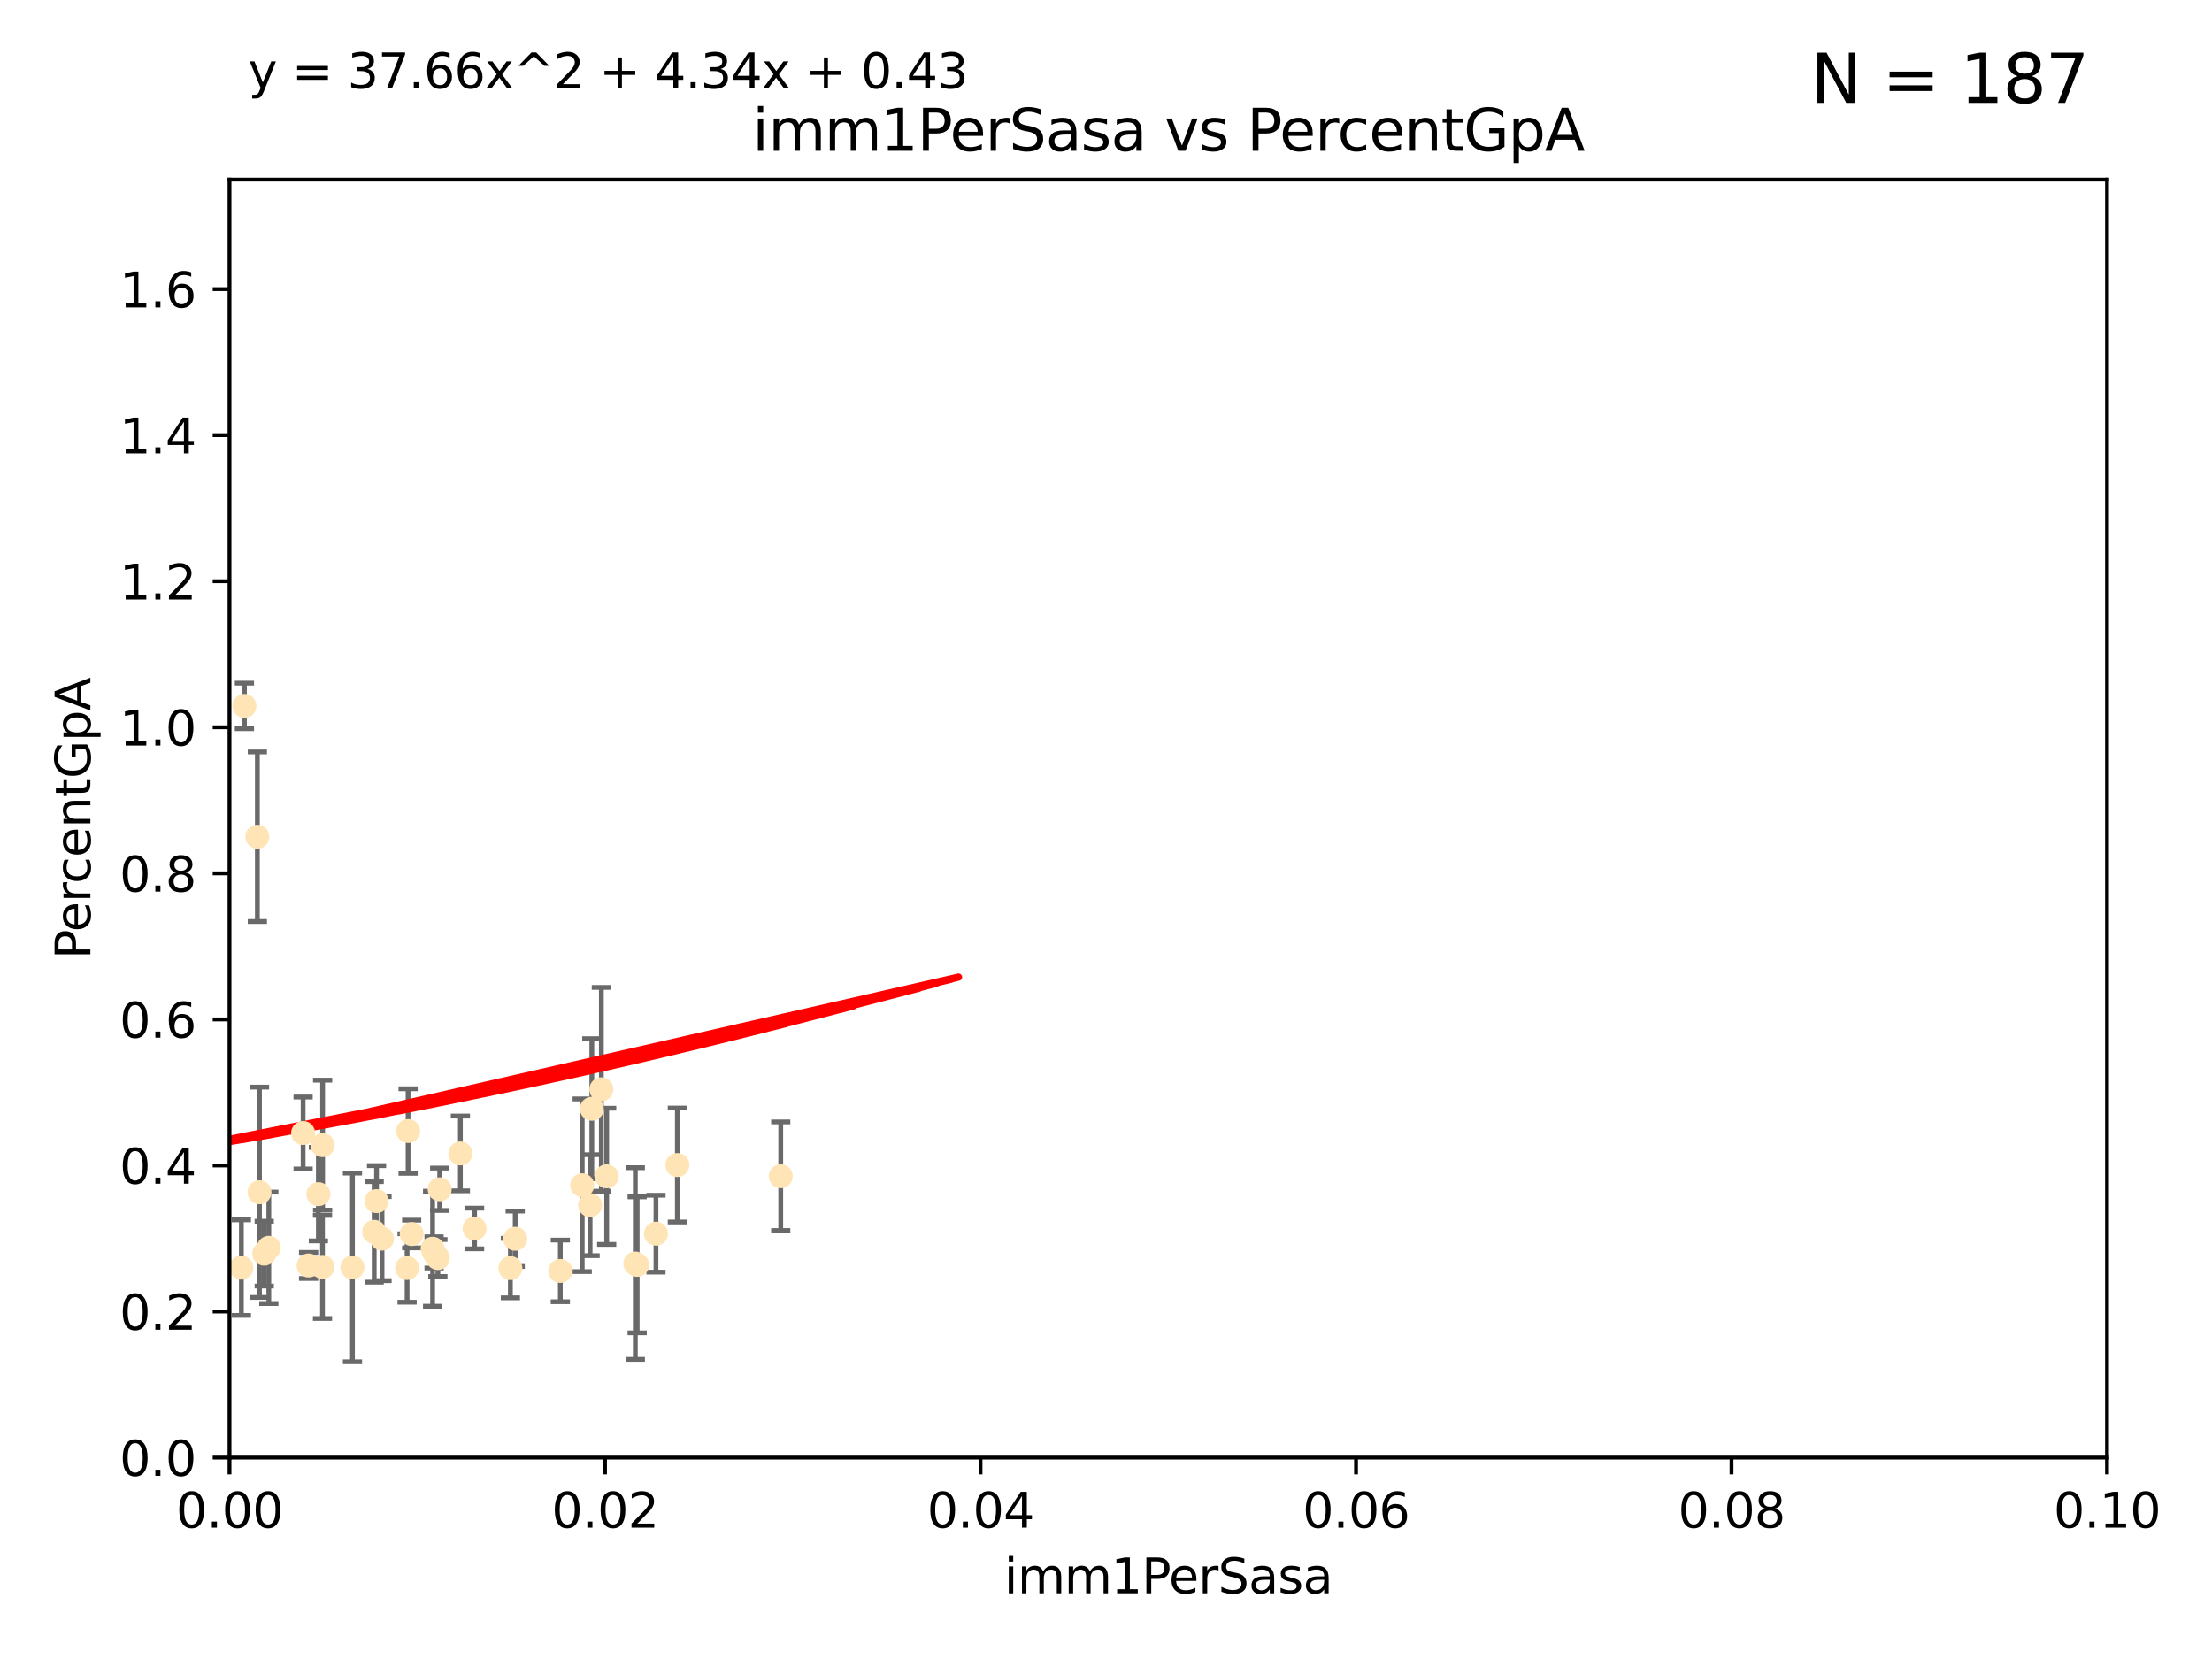 <?xml version="1.0" encoding="utf-8" standalone="no"?>
<!DOCTYPE svg PUBLIC "-//W3C//DTD SVG 1.1//EN"
  "http://www.w3.org/Graphics/SVG/1.1/DTD/svg11.dtd">
<svg xmlns:xlink="http://www.w3.org/1999/xlink" width="460.8pt" height="345.6pt" viewBox="0 0 460.8 345.6" xmlns="http://www.w3.org/2000/svg" version="1.1">
 <defs>
  <style type="text/css">*{stroke-linejoin: round; stroke-linecap: butt}</style>
 </defs>
 <g id="figure_1">
  <g id="patch_1">
   <path d="M 0 345.6 
L 460.8 345.6 
L 460.8 0 
L 0 0 
z
" style="fill: #ffffff"/>
  </g>
  <g id="axes_1">
   <g id="patch_2">
    <path d="M 47.81 303.64 
L 438.93 303.64 
L 438.93 37.411 
L 47.81 37.411 
z
" style="fill: #ffffff"/>
   </g>
   <g id="PathCollection_1">
    <defs>
     <path id="m125967a22b" d="M 0 1.118 
C 0.297 1.118 0.581 1 0.791 0.791 
C 1 0.581 1.118 0.297 1.118 0 
C 1.118 -0.297 1 -0.581 0.791 -0.791 
C 0.581 -1 0.297 -1.118 0 -1.118 
C -0.297 -1.118 -0.581 -1 -0.791 -0.791 
C -1 -0.581 -1.118 -0.297 -1.118 0 
C -1.118 0.297 -1 0.581 -0.791 0.791 
C -0.581 1 -0.297 1.118 0 1.118 
z
" style="stroke: #ffe4b5"/>
    </defs>
    <g clip-path="url(#p002c4286a6)">
     <use xlink:href="#m125967a22b" x="63.143" y="236.024" style="fill: #ffe4b5; stroke: #ffe4b5"/>
     <use xlink:href="#m125967a22b" x="50.92" y="147.056" style="fill: #ffe4b5; stroke: #ffe4b5"/>
     <use xlink:href="#m125967a22b" x="67.208" y="238.556" style="fill: #ffe4b5; stroke: #ffe4b5"/>
     <use xlink:href="#m125967a22b" x="56" y="259.945" style="fill: #ffe4b5; stroke: #ffe4b5"/>
     <use xlink:href="#m125967a22b" x="35.977" y="256.883" style="fill: #ffe4b5; stroke: #ffe4b5"/>
     <use xlink:href="#m125967a22b" x="77.949" y="256.619" style="fill: #ffe4b5; stroke: #ffe4b5"/>
     <use xlink:href="#m125967a22b" x="54.055" y="248.374" style="fill: #ffe4b5; stroke: #ffe4b5"/>
     <use xlink:href="#m125967a22b" x="32.256" y="254.217" style="fill: #ffe4b5; stroke: #ffe4b5"/>
     <use xlink:href="#m125967a22b" x="90.116" y="260.133" style="fill: #ffe4b5; stroke: #ffe4b5"/>
     <use xlink:href="#m125967a22b" x="66.322" y="248.766" style="fill: #ffe4b5; stroke: #ffe4b5"/>
     <use xlink:href="#m125967a22b" x="44.284" y="245.794" style="fill: #ffe4b5; stroke: #ffe4b5"/>
     <use xlink:href="#m125967a22b" x="55.045" y="261.159" style="fill: #ffe4b5; stroke: #ffe4b5"/>
     <use xlink:href="#m125967a22b" x="78.438" y="250.219" style="fill: #ffe4b5; stroke: #ffe4b5"/>
     <use xlink:href="#m125967a22b" x="116.728" y="264.76" style="fill: #ffe4b5; stroke: #ffe4b5"/>
     <use xlink:href="#m125967a22b" x="85.759" y="257.072" style="fill: #ffe4b5; stroke: #ffe4b5"/>
     <use xlink:href="#m125967a22b" x="126.382" y="245.048" style="fill: #ffe4b5; stroke: #ffe4b5"/>
     <use xlink:href="#m125967a22b" x="85.012" y="235.615" style="fill: #ffe4b5; stroke: #ffe4b5"/>
     <use xlink:href="#m125967a22b" x="50.283" y="264.074" style="fill: #ffe4b5; stroke: #ffe4b5"/>
     <use xlink:href="#m125967a22b" x="123.288" y="230.974" style="fill: #ffe4b5; stroke: #ffe4b5"/>
     <use xlink:href="#m125967a22b" x="64.286" y="263.623" style="fill: #ffe4b5; stroke: #ffe4b5"/>
     <use xlink:href="#m125967a22b" x="125.273" y="226.92" style="fill: #ffe4b5; stroke: #ffe4b5"/>
     <use xlink:href="#m125967a22b" x="84.804" y="264.148" style="fill: #ffe4b5; stroke: #ffe4b5"/>
     <use xlink:href="#m125967a22b" x="73.424" y="264.031" style="fill: #ffe4b5; stroke: #ffe4b5"/>
     <use xlink:href="#m125967a22b" x="67.182" y="263.927" style="fill: #ffe4b5; stroke: #ffe4b5"/>
     <use xlink:href="#m125967a22b" x="53.612" y="174.301" style="fill: #ffe4b5; stroke: #ffe4b5"/>
     <use xlink:href="#m125967a22b" x="91.218" y="262.072" style="fill: #ffe4b5; stroke: #ffe4b5"/>
     <use xlink:href="#m125967a22b" x="79.581" y="258.03" style="fill: #ffe4b5; stroke: #ffe4b5"/>
     <use xlink:href="#m125967a22b" x="106.321" y="264.173" style="fill: #ffe4b5; stroke: #ffe4b5"/>
     <use xlink:href="#m125967a22b" x="90.421" y="260.898" style="fill: #ffe4b5; stroke: #ffe4b5"/>
     <use xlink:href="#m125967a22b" x="136.647" y="257.002" style="fill: #ffe4b5; stroke: #ffe4b5"/>
     <use xlink:href="#m125967a22b" x="107.324" y="258.061" style="fill: #ffe4b5; stroke: #ffe4b5"/>
     <use xlink:href="#m125967a22b" x="91.593" y="247.753" style="fill: #ffe4b5; stroke: #ffe4b5"/>
     <use xlink:href="#m125967a22b" x="98.867" y="255.921" style="fill: #ffe4b5; stroke: #ffe4b5"/>
     <use xlink:href="#m125967a22b" x="132.735" y="263.501" style="fill: #ffe4b5; stroke: #ffe4b5"/>
     <use xlink:href="#m125967a22b" x="132.347" y="263.219" style="fill: #ffe4b5; stroke: #ffe4b5"/>
     <use xlink:href="#m125967a22b" x="121.286" y="246.911" style="fill: #ffe4b5; stroke: #ffe4b5"/>
     <use xlink:href="#m125967a22b" x="95.907" y="240.283" style="fill: #ffe4b5; stroke: #ffe4b5"/>
     <use xlink:href="#m125967a22b" x="122.927" y="251.06" style="fill: #ffe4b5; stroke: #ffe4b5"/>
     <use xlink:href="#m125967a22b" x="141.105" y="242.696" style="fill: #ffe4b5; stroke: #ffe4b5"/>
     <use xlink:href="#m125967a22b" x="162.642" y="245.033" style="fill: #ffe4b5; stroke: #ffe4b5"/>
    </g>
   </g>
   <g id="matplotlib.axis_1">
    <g id="xtick_1">
     <g id="line2d_1">
      <defs>
       <path id="mae71fe13f7" d="M 0 0 
L 0 3.5 
" style="stroke: #000000; stroke-width: 0.8"/>
      </defs>
      <g>
       <use xlink:href="#mae71fe13f7" x="47.81" y="303.64" style="stroke: #000000; stroke-width: 0.8"/>
      </g>
     </g>
     <g id="text_1">
      <!-- 0.00 -->
      <g transform="translate(36.677 318.238)scale(0.1 -0.1)">
       <defs>
        <path id="DejaVuSans-30" d="M 2034 4250 
Q 1547 4250 1301 3770 
Q 1056 3291 1056 2328 
Q 1056 1369 1301 889 
Q 1547 409 2034 409 
Q 2525 409 2770 889 
Q 3016 1369 3016 2328 
Q 3016 3291 2770 3770 
Q 2525 4250 2034 4250 
z
M 2034 4750 
Q 2819 4750 3233 4129 
Q 3647 3509 3647 2328 
Q 3647 1150 3233 529 
Q 2819 -91 2034 -91 
Q 1250 -91 836 529 
Q 422 1150 422 2328 
Q 422 3509 836 4129 
Q 1250 4750 2034 4750 
z
" transform="scale(0.016)"/>
        <path id="DejaVuSans-2e" d="M 684 794 
L 1344 794 
L 1344 0 
L 684 0 
L 684 794 
z
" transform="scale(0.016)"/>
       </defs>
       <use xlink:href="#DejaVuSans-30"/>
       <use xlink:href="#DejaVuSans-2e" x="63.623"/>
       <use xlink:href="#DejaVuSans-30" x="95.41"/>
       <use xlink:href="#DejaVuSans-30" x="159.033"/>
      </g>
     </g>
    </g>
    <g id="xtick_2">
     <g id="line2d_2">
      <g>
       <use xlink:href="#mae71fe13f7" x="126.034" y="303.64" style="stroke: #000000; stroke-width: 0.8"/>
      </g>
     </g>
     <g id="text_2">
      <!-- 0.02 -->
      <g transform="translate(114.901 318.238)scale(0.1 -0.1)">
       <defs>
        <path id="DejaVuSans-32" d="M 1228 531 
L 3431 531 
L 3431 0 
L 469 0 
L 469 531 
Q 828 903 1448 1529 
Q 2069 2156 2228 2338 
Q 2531 2678 2651 2914 
Q 2772 3150 2772 3378 
Q 2772 3750 2511 3984 
Q 2250 4219 1831 4219 
Q 1534 4219 1204 4116 
Q 875 4013 500 3803 
L 500 4441 
Q 881 4594 1212 4672 
Q 1544 4750 1819 4750 
Q 2544 4750 2975 4387 
Q 3406 4025 3406 3419 
Q 3406 3131 3298 2873 
Q 3191 2616 2906 2266 
Q 2828 2175 2409 1742 
Q 1991 1309 1228 531 
z
" transform="scale(0.016)"/>
       </defs>
       <use xlink:href="#DejaVuSans-30"/>
       <use xlink:href="#DejaVuSans-2e" x="63.623"/>
       <use xlink:href="#DejaVuSans-30" x="95.41"/>
       <use xlink:href="#DejaVuSans-32" x="159.033"/>
      </g>
     </g>
    </g>
    <g id="xtick_3">
     <g id="line2d_3">
      <g>
       <use xlink:href="#mae71fe13f7" x="204.258" y="303.64" style="stroke: #000000; stroke-width: 0.8"/>
      </g>
     </g>
     <g id="text_3">
      <!-- 0.04 -->
      <g transform="translate(193.125 318.238)scale(0.1 -0.1)">
       <defs>
        <path id="DejaVuSans-34" d="M 2419 4116 
L 825 1625 
L 2419 1625 
L 2419 4116 
z
M 2253 4666 
L 3047 4666 
L 3047 1625 
L 3713 1625 
L 3713 1100 
L 3047 1100 
L 3047 0 
L 2419 0 
L 2419 1100 
L 313 1100 
L 313 1709 
L 2253 4666 
z
" transform="scale(0.016)"/>
       </defs>
       <use xlink:href="#DejaVuSans-30"/>
       <use xlink:href="#DejaVuSans-2e" x="63.623"/>
       <use xlink:href="#DejaVuSans-30" x="95.41"/>
       <use xlink:href="#DejaVuSans-34" x="159.033"/>
      </g>
     </g>
    </g>
    <g id="xtick_4">
     <g id="line2d_4">
      <g>
       <use xlink:href="#mae71fe13f7" x="282.482" y="303.64" style="stroke: #000000; stroke-width: 0.8"/>
      </g>
     </g>
     <g id="text_4">
      <!-- 0.06 -->
      <g transform="translate(271.349 318.238)scale(0.1 -0.1)">
       <defs>
        <path id="DejaVuSans-36" d="M 2113 2584 
Q 1688 2584 1439 2293 
Q 1191 2003 1191 1497 
Q 1191 994 1439 701 
Q 1688 409 2113 409 
Q 2538 409 2786 701 
Q 3034 994 3034 1497 
Q 3034 2003 2786 2293 
Q 2538 2584 2113 2584 
z
M 3366 4563 
L 3366 3988 
Q 3128 4100 2886 4159 
Q 2644 4219 2406 4219 
Q 1781 4219 1451 3797 
Q 1122 3375 1075 2522 
Q 1259 2794 1537 2939 
Q 1816 3084 2150 3084 
Q 2853 3084 3261 2657 
Q 3669 2231 3669 1497 
Q 3669 778 3244 343 
Q 2819 -91 2113 -91 
Q 1303 -91 875 529 
Q 447 1150 447 2328 
Q 447 3434 972 4092 
Q 1497 4750 2381 4750 
Q 2619 4750 2861 4703 
Q 3103 4656 3366 4563 
z
" transform="scale(0.016)"/>
       </defs>
       <use xlink:href="#DejaVuSans-30"/>
       <use xlink:href="#DejaVuSans-2e" x="63.623"/>
       <use xlink:href="#DejaVuSans-30" x="95.41"/>
       <use xlink:href="#DejaVuSans-36" x="159.033"/>
      </g>
     </g>
    </g>
    <g id="xtick_5">
     <g id="line2d_5">
      <g>
       <use xlink:href="#mae71fe13f7" x="360.706" y="303.64" style="stroke: #000000; stroke-width: 0.8"/>
      </g>
     </g>
     <g id="text_5">
      <!-- 0.08 -->
      <g transform="translate(349.573 318.238)scale(0.1 -0.1)">
       <defs>
        <path id="DejaVuSans-38" d="M 2034 2216 
Q 1584 2216 1326 1975 
Q 1069 1734 1069 1313 
Q 1069 891 1326 650 
Q 1584 409 2034 409 
Q 2484 409 2743 651 
Q 3003 894 3003 1313 
Q 3003 1734 2745 1975 
Q 2488 2216 2034 2216 
z
M 1403 2484 
Q 997 2584 770 2862 
Q 544 3141 544 3541 
Q 544 4100 942 4425 
Q 1341 4750 2034 4750 
Q 2731 4750 3128 4425 
Q 3525 4100 3525 3541 
Q 3525 3141 3298 2862 
Q 3072 2584 2669 2484 
Q 3125 2378 3379 2068 
Q 3634 1759 3634 1313 
Q 3634 634 3220 271 
Q 2806 -91 2034 -91 
Q 1263 -91 848 271 
Q 434 634 434 1313 
Q 434 1759 690 2068 
Q 947 2378 1403 2484 
z
M 1172 3481 
Q 1172 3119 1398 2916 
Q 1625 2713 2034 2713 
Q 2441 2713 2670 2916 
Q 2900 3119 2900 3481 
Q 2900 3844 2670 4047 
Q 2441 4250 2034 4250 
Q 1625 4250 1398 4047 
Q 1172 3844 1172 3481 
z
" transform="scale(0.016)"/>
       </defs>
       <use xlink:href="#DejaVuSans-30"/>
       <use xlink:href="#DejaVuSans-2e" x="63.623"/>
       <use xlink:href="#DejaVuSans-30" x="95.41"/>
       <use xlink:href="#DejaVuSans-38" x="159.033"/>
      </g>
     </g>
    </g>
    <g id="xtick_6">
     <g id="line2d_6">
      <g>
       <use xlink:href="#mae71fe13f7" x="438.93" y="303.64" style="stroke: #000000; stroke-width: 0.8"/>
      </g>
     </g>
     <g id="text_6">
      <!-- 0.10 -->
      <g transform="translate(427.797 318.238)scale(0.1 -0.1)">
       <defs>
        <path id="DejaVuSans-31" d="M 794 531 
L 1825 531 
L 1825 4091 
L 703 3866 
L 703 4441 
L 1819 4666 
L 2450 4666 
L 2450 531 
L 3481 531 
L 3481 0 
L 794 0 
L 794 531 
z
" transform="scale(0.016)"/>
       </defs>
       <use xlink:href="#DejaVuSans-30"/>
       <use xlink:href="#DejaVuSans-2e" x="63.623"/>
       <use xlink:href="#DejaVuSans-31" x="95.41"/>
       <use xlink:href="#DejaVuSans-30" x="159.033"/>
      </g>
     </g>
    </g>
    <g id="text_7">
     <!-- imm1PerSasa -->
     <g transform="translate(209.186 331.917)scale(0.1 -0.1)">
      <defs>
       <path id="DejaVuSans-69" d="M 603 3500 
L 1178 3500 
L 1178 0 
L 603 0 
L 603 3500 
z
M 603 4863 
L 1178 4863 
L 1178 4134 
L 603 4134 
L 603 4863 
z
" transform="scale(0.016)"/>
       <path id="DejaVuSans-6d" d="M 3328 2828 
Q 3544 3216 3844 3400 
Q 4144 3584 4550 3584 
Q 5097 3584 5394 3201 
Q 5691 2819 5691 2113 
L 5691 0 
L 5113 0 
L 5113 2094 
Q 5113 2597 4934 2840 
Q 4756 3084 4391 3084 
Q 3944 3084 3684 2787 
Q 3425 2491 3425 1978 
L 3425 0 
L 2847 0 
L 2847 2094 
Q 2847 2600 2669 2842 
Q 2491 3084 2119 3084 
Q 1678 3084 1418 2786 
Q 1159 2488 1159 1978 
L 1159 0 
L 581 0 
L 581 3500 
L 1159 3500 
L 1159 2956 
Q 1356 3278 1631 3431 
Q 1906 3584 2284 3584 
Q 2666 3584 2933 3390 
Q 3200 3197 3328 2828 
z
" transform="scale(0.016)"/>
       <path id="DejaVuSans-50" d="M 1259 4147 
L 1259 2394 
L 2053 2394 
Q 2494 2394 2734 2622 
Q 2975 2850 2975 3272 
Q 2975 3691 2734 3919 
Q 2494 4147 2053 4147 
L 1259 4147 
z
M 628 4666 
L 2053 4666 
Q 2838 4666 3239 4311 
Q 3641 3956 3641 3272 
Q 3641 2581 3239 2228 
Q 2838 1875 2053 1875 
L 1259 1875 
L 1259 0 
L 628 0 
L 628 4666 
z
" transform="scale(0.016)"/>
       <path id="DejaVuSans-65" d="M 3597 1894 
L 3597 1613 
L 953 1613 
Q 991 1019 1311 708 
Q 1631 397 2203 397 
Q 2534 397 2845 478 
Q 3156 559 3463 722 
L 3463 178 
Q 3153 47 2828 -22 
Q 2503 -91 2169 -91 
Q 1331 -91 842 396 
Q 353 884 353 1716 
Q 353 2575 817 3079 
Q 1281 3584 2069 3584 
Q 2775 3584 3186 3129 
Q 3597 2675 3597 1894 
z
M 3022 2063 
Q 3016 2534 2758 2815 
Q 2500 3097 2075 3097 
Q 1594 3097 1305 2825 
Q 1016 2553 972 2059 
L 3022 2063 
z
" transform="scale(0.016)"/>
       <path id="DejaVuSans-72" d="M 2631 2963 
Q 2534 3019 2420 3045 
Q 2306 3072 2169 3072 
Q 1681 3072 1420 2755 
Q 1159 2438 1159 1844 
L 1159 0 
L 581 0 
L 581 3500 
L 1159 3500 
L 1159 2956 
Q 1341 3275 1631 3429 
Q 1922 3584 2338 3584 
Q 2397 3584 2469 3576 
Q 2541 3569 2628 3553 
L 2631 2963 
z
" transform="scale(0.016)"/>
       <path id="DejaVuSans-53" d="M 3425 4513 
L 3425 3897 
Q 3066 4069 2747 4153 
Q 2428 4238 2131 4238 
Q 1616 4238 1336 4038 
Q 1056 3838 1056 3469 
Q 1056 3159 1242 3001 
Q 1428 2844 1947 2747 
L 2328 2669 
Q 3034 2534 3370 2195 
Q 3706 1856 3706 1288 
Q 3706 609 3251 259 
Q 2797 -91 1919 -91 
Q 1588 -91 1214 -16 
Q 841 59 441 206 
L 441 856 
Q 825 641 1194 531 
Q 1563 422 1919 422 
Q 2459 422 2753 634 
Q 3047 847 3047 1241 
Q 3047 1584 2836 1778 
Q 2625 1972 2144 2069 
L 1759 2144 
Q 1053 2284 737 2584 
Q 422 2884 422 3419 
Q 422 4038 858 4394 
Q 1294 4750 2059 4750 
Q 2388 4750 2728 4690 
Q 3069 4631 3425 4513 
z
" transform="scale(0.016)"/>
       <path id="DejaVuSans-61" d="M 2194 1759 
Q 1497 1759 1228 1600 
Q 959 1441 959 1056 
Q 959 750 1161 570 
Q 1363 391 1709 391 
Q 2188 391 2477 730 
Q 2766 1069 2766 1631 
L 2766 1759 
L 2194 1759 
z
M 3341 1997 
L 3341 0 
L 2766 0 
L 2766 531 
Q 2569 213 2275 61 
Q 1981 -91 1556 -91 
Q 1019 -91 701 211 
Q 384 513 384 1019 
Q 384 1609 779 1909 
Q 1175 2209 1959 2209 
L 2766 2209 
L 2766 2266 
Q 2766 2663 2505 2880 
Q 2244 3097 1772 3097 
Q 1472 3097 1187 3025 
Q 903 2953 641 2809 
L 641 3341 
Q 956 3463 1253 3523 
Q 1550 3584 1831 3584 
Q 2591 3584 2966 3190 
Q 3341 2797 3341 1997 
z
" transform="scale(0.016)"/>
       <path id="DejaVuSans-73" d="M 2834 3397 
L 2834 2853 
Q 2591 2978 2328 3040 
Q 2066 3103 1784 3103 
Q 1356 3103 1142 2972 
Q 928 2841 928 2578 
Q 928 2378 1081 2264 
Q 1234 2150 1697 2047 
L 1894 2003 
Q 2506 1872 2764 1633 
Q 3022 1394 3022 966 
Q 3022 478 2636 193 
Q 2250 -91 1575 -91 
Q 1294 -91 989 -36 
Q 684 19 347 128 
L 347 722 
Q 666 556 975 473 
Q 1284 391 1588 391 
Q 1994 391 2212 530 
Q 2431 669 2431 922 
Q 2431 1156 2273 1281 
Q 2116 1406 1581 1522 
L 1381 1569 
Q 847 1681 609 1914 
Q 372 2147 372 2553 
Q 372 3047 722 3315 
Q 1072 3584 1716 3584 
Q 2034 3584 2315 3537 
Q 2597 3491 2834 3397 
z
" transform="scale(0.016)"/>
      </defs>
      <use xlink:href="#DejaVuSans-69"/>
      <use xlink:href="#DejaVuSans-6d" x="27.783"/>
      <use xlink:href="#DejaVuSans-6d" x="125.195"/>
      <use xlink:href="#DejaVuSans-31" x="222.607"/>
      <use xlink:href="#DejaVuSans-50" x="286.23"/>
      <use xlink:href="#DejaVuSans-65" x="342.908"/>
      <use xlink:href="#DejaVuSans-72" x="404.432"/>
      <use xlink:href="#DejaVuSans-53" x="445.545"/>
      <use xlink:href="#DejaVuSans-61" x="509.021"/>
      <use xlink:href="#DejaVuSans-73" x="570.301"/>
      <use xlink:href="#DejaVuSans-61" x="622.4"/>
     </g>
    </g>
   </g>
   <g id="matplotlib.axis_2">
    <g id="ytick_1">
     <g id="line2d_7">
      <defs>
       <path id="mf6e144eb11" d="M 0 0 
L -3.5 0 
" style="stroke: #000000; stroke-width: 0.8"/>
      </defs>
      <g>
       <use xlink:href="#mf6e144eb11" x="47.81" y="303.64" style="stroke: #000000; stroke-width: 0.8"/>
      </g>
     </g>
     <g id="text_8">
      <!-- 0.0 -->
      <g transform="translate(24.907 307.439)scale(0.1 -0.1)">
       <use xlink:href="#DejaVuSans-30"/>
       <use xlink:href="#DejaVuSans-2e" x="63.623"/>
       <use xlink:href="#DejaVuSans-30" x="95.41"/>
      </g>
     </g>
    </g>
    <g id="ytick_2">
     <g id="line2d_8">
      <g>
       <use xlink:href="#mf6e144eb11" x="47.81" y="273.214" style="stroke: #000000; stroke-width: 0.8"/>
      </g>
     </g>
     <g id="text_9">
      <!-- 0.2 -->
      <g transform="translate(24.907 277.013)scale(0.1 -0.1)">
       <use xlink:href="#DejaVuSans-30"/>
       <use xlink:href="#DejaVuSans-2e" x="63.623"/>
       <use xlink:href="#DejaVuSans-32" x="95.41"/>
      </g>
     </g>
    </g>
    <g id="ytick_3">
     <g id="line2d_9">
      <g>
       <use xlink:href="#mf6e144eb11" x="47.81" y="242.788" style="stroke: #000000; stroke-width: 0.8"/>
      </g>
     </g>
     <g id="text_10">
      <!-- 0.4 -->
      <g transform="translate(24.907 246.587)scale(0.1 -0.1)">
       <use xlink:href="#DejaVuSans-30"/>
       <use xlink:href="#DejaVuSans-2e" x="63.623"/>
       <use xlink:href="#DejaVuSans-34" x="95.41"/>
      </g>
     </g>
    </g>
    <g id="ytick_4">
     <g id="line2d_10">
      <g>
       <use xlink:href="#mf6e144eb11" x="47.81" y="212.362" style="stroke: #000000; stroke-width: 0.8"/>
      </g>
     </g>
     <g id="text_11">
      <!-- 0.6 -->
      <g transform="translate(24.907 216.161)scale(0.1 -0.1)">
       <use xlink:href="#DejaVuSans-30"/>
       <use xlink:href="#DejaVuSans-2e" x="63.623"/>
       <use xlink:href="#DejaVuSans-36" x="95.41"/>
      </g>
     </g>
    </g>
    <g id="ytick_5">
     <g id="line2d_11">
      <g>
       <use xlink:href="#mf6e144eb11" x="47.81" y="181.935" style="stroke: #000000; stroke-width: 0.8"/>
      </g>
     </g>
     <g id="text_12">
      <!-- 0.8 -->
      <g transform="translate(24.907 185.735)scale(0.1 -0.1)">
       <use xlink:href="#DejaVuSans-30"/>
       <use xlink:href="#DejaVuSans-2e" x="63.623"/>
       <use xlink:href="#DejaVuSans-38" x="95.41"/>
      </g>
     </g>
    </g>
    <g id="ytick_6">
     <g id="line2d_12">
      <g>
       <use xlink:href="#mf6e144eb11" x="47.81" y="151.509" style="stroke: #000000; stroke-width: 0.8"/>
      </g>
     </g>
     <g id="text_13">
      <!-- 1.0 -->
      <g transform="translate(24.907 155.308)scale(0.1 -0.1)">
       <use xlink:href="#DejaVuSans-31"/>
       <use xlink:href="#DejaVuSans-2e" x="63.623"/>
       <use xlink:href="#DejaVuSans-30" x="95.41"/>
      </g>
     </g>
    </g>
    <g id="ytick_7">
     <g id="line2d_13">
      <g>
       <use xlink:href="#mf6e144eb11" x="47.81" y="121.083" style="stroke: #000000; stroke-width: 0.8"/>
      </g>
     </g>
     <g id="text_14">
      <!-- 1.2 -->
      <g transform="translate(24.907 124.882)scale(0.1 -0.1)">
       <use xlink:href="#DejaVuSans-31"/>
       <use xlink:href="#DejaVuSans-2e" x="63.623"/>
       <use xlink:href="#DejaVuSans-32" x="95.41"/>
      </g>
     </g>
    </g>
    <g id="ytick_8">
     <g id="line2d_14">
      <g>
       <use xlink:href="#mf6e144eb11" x="47.81" y="90.657" style="stroke: #000000; stroke-width: 0.8"/>
      </g>
     </g>
     <g id="text_15">
      <!-- 1.4 -->
      <g transform="translate(24.907 94.456)scale(0.1 -0.1)">
       <use xlink:href="#DejaVuSans-31"/>
       <use xlink:href="#DejaVuSans-2e" x="63.623"/>
       <use xlink:href="#DejaVuSans-34" x="95.41"/>
      </g>
     </g>
    </g>
    <g id="ytick_9">
     <g id="line2d_15">
      <g>
       <use xlink:href="#mf6e144eb11" x="47.81" y="60.231" style="stroke: #000000; stroke-width: 0.8"/>
      </g>
     </g>
     <g id="text_16">
      <!-- 1.6 -->
      <g transform="translate(24.907 64.03)scale(0.1 -0.1)">
       <use xlink:href="#DejaVuSans-31"/>
       <use xlink:href="#DejaVuSans-2e" x="63.623"/>
       <use xlink:href="#DejaVuSans-36" x="95.41"/>
      </g>
     </g>
    </g>
    <g id="text_17">
     <!-- PercentGpA -->
     <g transform="translate(18.827 199.802)rotate(-90)scale(0.1 -0.1)">
      <defs>
       <path id="DejaVuSans-63" d="M 3122 3366 
L 3122 2828 
Q 2878 2963 2633 3030 
Q 2388 3097 2138 3097 
Q 1578 3097 1268 2742 
Q 959 2388 959 1747 
Q 959 1106 1268 751 
Q 1578 397 2138 397 
Q 2388 397 2633 464 
Q 2878 531 3122 666 
L 3122 134 
Q 2881 22 2623 -34 
Q 2366 -91 2075 -91 
Q 1284 -91 818 406 
Q 353 903 353 1747 
Q 353 2603 823 3093 
Q 1294 3584 2113 3584 
Q 2378 3584 2631 3529 
Q 2884 3475 3122 3366 
z
" transform="scale(0.016)"/>
       <path id="DejaVuSans-6e" d="M 3513 2113 
L 3513 0 
L 2938 0 
L 2938 2094 
Q 2938 2591 2744 2837 
Q 2550 3084 2163 3084 
Q 1697 3084 1428 2787 
Q 1159 2491 1159 1978 
L 1159 0 
L 581 0 
L 581 3500 
L 1159 3500 
L 1159 2956 
Q 1366 3272 1645 3428 
Q 1925 3584 2291 3584 
Q 2894 3584 3203 3211 
Q 3513 2838 3513 2113 
z
" transform="scale(0.016)"/>
       <path id="DejaVuSans-74" d="M 1172 4494 
L 1172 3500 
L 2356 3500 
L 2356 3053 
L 1172 3053 
L 1172 1153 
Q 1172 725 1289 603 
Q 1406 481 1766 481 
L 2356 481 
L 2356 0 
L 1766 0 
Q 1100 0 847 248 
Q 594 497 594 1153 
L 594 3053 
L 172 3053 
L 172 3500 
L 594 3500 
L 594 4494 
L 1172 4494 
z
" transform="scale(0.016)"/>
       <path id="DejaVuSans-47" d="M 3809 666 
L 3809 1919 
L 2778 1919 
L 2778 2438 
L 4434 2438 
L 4434 434 
Q 4069 175 3628 42 
Q 3188 -91 2688 -91 
Q 1594 -91 976 548 
Q 359 1188 359 2328 
Q 359 3472 976 4111 
Q 1594 4750 2688 4750 
Q 3144 4750 3555 4637 
Q 3966 4525 4313 4306 
L 4313 3634 
Q 3963 3931 3569 4081 
Q 3175 4231 2741 4231 
Q 1884 4231 1454 3753 
Q 1025 3275 1025 2328 
Q 1025 1384 1454 906 
Q 1884 428 2741 428 
Q 3075 428 3337 486 
Q 3600 544 3809 666 
z
" transform="scale(0.016)"/>
       <path id="DejaVuSans-70" d="M 1159 525 
L 1159 -1331 
L 581 -1331 
L 581 3500 
L 1159 3500 
L 1159 2969 
Q 1341 3281 1617 3432 
Q 1894 3584 2278 3584 
Q 2916 3584 3314 3078 
Q 3713 2572 3713 1747 
Q 3713 922 3314 415 
Q 2916 -91 2278 -91 
Q 1894 -91 1617 61 
Q 1341 213 1159 525 
z
M 3116 1747 
Q 3116 2381 2855 2742 
Q 2594 3103 2138 3103 
Q 1681 3103 1420 2742 
Q 1159 2381 1159 1747 
Q 1159 1113 1420 752 
Q 1681 391 2138 391 
Q 2594 391 2855 752 
Q 3116 1113 3116 1747 
z
" transform="scale(0.016)"/>
       <path id="DejaVuSans-41" d="M 2188 4044 
L 1331 1722 
L 3047 1722 
L 2188 4044 
z
M 1831 4666 
L 2547 4666 
L 4325 0 
L 3669 0 
L 3244 1197 
L 1141 1197 
L 716 0 
L 50 0 
L 1831 4666 
z
" transform="scale(0.016)"/>
      </defs>
      <use xlink:href="#DejaVuSans-50"/>
      <use xlink:href="#DejaVuSans-65" x="56.678"/>
      <use xlink:href="#DejaVuSans-72" x="118.201"/>
      <use xlink:href="#DejaVuSans-63" x="157.064"/>
      <use xlink:href="#DejaVuSans-65" x="212.045"/>
      <use xlink:href="#DejaVuSans-6e" x="273.568"/>
      <use xlink:href="#DejaVuSans-74" x="336.947"/>
      <use xlink:href="#DejaVuSans-47" x="376.156"/>
      <use xlink:href="#DejaVuSans-70" x="453.646"/>
      <use xlink:href="#DejaVuSans-41" x="517.123"/>
     </g>
    </g>
   </g>
   <g id="LineCollection_1">
    <path d="M 63.143 243.516 
L 63.143 228.533 
" clip-path="url(#p002c4286a6)" style="fill: none; stroke: #696969"/>
    <path d="M 50.92 151.794 
L 50.92 142.317 
" clip-path="url(#p002c4286a6)" style="fill: none; stroke: #696969"/>
    <path d="M 67.208 252.097 
L 67.208 225.016 
" clip-path="url(#p002c4286a6)" style="fill: none; stroke: #696969"/>
    <path d="M 56 271.552 
L 56 248.339 
" clip-path="url(#p002c4286a6)" style="fill: none; stroke: #696969"/>
    <path d="M 35.977 263.541 
L 35.977 250.225 
" clip-path="url(#p002c4286a6)" style="fill: none; stroke: #696969"/>
    <path d="M 77.949 267.094 
L 77.949 246.145 
" clip-path="url(#p002c4286a6)" style="fill: none; stroke: #696969"/>
    <path d="M 54.055 270.281 
L 54.055 226.467 
" clip-path="url(#p002c4286a6)" style="fill: none; stroke: #696969"/>
    <path d="M 32.256 263.55 
L 32.256 244.884 
" clip-path="url(#p002c4286a6)" style="fill: none; stroke: #696969"/>
    <path d="M 90.116 272.111 
L 90.116 248.155 
" clip-path="url(#p002c4286a6)" style="fill: none; stroke: #696969"/>
    <path d="M 66.322 258.504 
L 66.322 239.028 
" clip-path="url(#p002c4286a6)" style="fill: none; stroke: #696969"/>
    <path d="M 44.284 260.183 
L 44.284 231.405 
" clip-path="url(#p002c4286a6)" style="fill: none; stroke: #696969"/>
    <path d="M 55.045 267.909 
L 55.045 254.41 
" clip-path="url(#p002c4286a6)" style="fill: none; stroke: #696969"/>
    <path d="M 78.438 257.613 
L 78.438 242.825 
" clip-path="url(#p002c4286a6)" style="fill: none; stroke: #696969"/>
    <path d="M 116.728 271.181 
L 116.728 258.34 
" clip-path="url(#p002c4286a6)" style="fill: none; stroke: #696969"/>
    <path d="M 85.759 259.961 
L 85.759 254.182 
" clip-path="url(#p002c4286a6)" style="fill: none; stroke: #696969"/>
    <path d="M 126.382 259.236 
L 126.382 230.86 
" clip-path="url(#p002c4286a6)" style="fill: none; stroke: #696969"/>
    <path d="M 85.012 244.419 
L 85.012 226.811 
" clip-path="url(#p002c4286a6)" style="fill: none; stroke: #696969"/>
    <path d="M 50.283 274.032 
L 50.283 254.116 
" clip-path="url(#p002c4286a6)" style="fill: none; stroke: #696969"/>
    <path d="M 123.288 245.568 
L 123.288 216.38 
" clip-path="url(#p002c4286a6)" style="fill: none; stroke: #696969"/>
    <path d="M 64.286 266.339 
L 64.286 260.907 
" clip-path="url(#p002c4286a6)" style="fill: none; stroke: #696969"/>
    <path d="M 125.273 248.148 
L 125.273 205.692 
" clip-path="url(#p002c4286a6)" style="fill: none; stroke: #696969"/>
    <path d="M 84.804 271.276 
L 84.804 257.019 
" clip-path="url(#p002c4286a6)" style="fill: none; stroke: #696969"/>
    <path d="M 73.424 283.684 
L 73.424 244.378 
" clip-path="url(#p002c4286a6)" style="fill: none; stroke: #696969"/>
    <path d="M 67.182 274.67 
L 67.182 253.184 
" clip-path="url(#p002c4286a6)" style="fill: none; stroke: #696969"/>
    <path d="M 53.612 191.963 
L 53.612 156.639 
" clip-path="url(#p002c4286a6)" style="fill: none; stroke: #696969"/>
    <path d="M 91.218 265.923 
L 91.218 258.22 
" clip-path="url(#p002c4286a6)" style="fill: none; stroke: #696969"/>
    <path d="M 79.581 266.785 
L 79.581 249.275 
" clip-path="url(#p002c4286a6)" style="fill: none; stroke: #696969"/>
    <path d="M 106.321 270.37 
L 106.321 257.976 
" clip-path="url(#p002c4286a6)" style="fill: none; stroke: #696969"/>
    <path d="M 90.421 264.148 
L 90.421 257.647 
" clip-path="url(#p002c4286a6)" style="fill: none; stroke: #696969"/>
    <path d="M 136.647 265.006 
L 136.647 248.999 
" clip-path="url(#p002c4286a6)" style="fill: none; stroke: #696969"/>
    <path d="M 107.324 263.837 
L 107.324 252.286 
" clip-path="url(#p002c4286a6)" style="fill: none; stroke: #696969"/>
    <path d="M 91.593 252.169 
L 91.593 243.336 
" clip-path="url(#p002c4286a6)" style="fill: none; stroke: #696969"/>
    <path d="M 98.867 260.159 
L 98.867 251.682 
" clip-path="url(#p002c4286a6)" style="fill: none; stroke: #696969"/>
    <path d="M 132.735 277.668 
L 132.735 249.333 
" clip-path="url(#p002c4286a6)" style="fill: none; stroke: #696969"/>
    <path d="M 132.347 283.184 
L 132.347 243.254 
" clip-path="url(#p002c4286a6)" style="fill: none; stroke: #696969"/>
    <path d="M 121.286 264.899 
L 121.286 228.924 
" clip-path="url(#p002c4286a6)" style="fill: none; stroke: #696969"/>
    <path d="M 95.907 248.079 
L 95.907 232.487 
" clip-path="url(#p002c4286a6)" style="fill: none; stroke: #696969"/>
    <path d="M 122.927 261.58 
L 122.927 240.54 
" clip-path="url(#p002c4286a6)" style="fill: none; stroke: #696969"/>
    <path d="M 141.105 254.567 
L 141.105 230.825 
" clip-path="url(#p002c4286a6)" style="fill: none; stroke: #696969"/>
    <path d="M 162.642 256.351 
L 162.642 233.715 
" clip-path="url(#p002c4286a6)" style="fill: none; stroke: #696969"/>
   </g>
   <g id="line2d_16">
    <defs>
     <path id="m23f0497965" d="M 2 0 
L -2 -0 
" style="stroke: #696969"/>
    </defs>
    <g clip-path="url(#p002c4286a6)">
     <use xlink:href="#m23f0497965" x="63.143" y="243.516" style="fill: #696969; stroke: #696969"/>
     <use xlink:href="#m23f0497965" x="50.92" y="151.794" style="fill: #696969; stroke: #696969"/>
     <use xlink:href="#m23f0497965" x="67.208" y="252.097" style="fill: #696969; stroke: #696969"/>
     <use xlink:href="#m23f0497965" x="56" y="271.552" style="fill: #696969; stroke: #696969"/>
     <use xlink:href="#m23f0497965" x="35.977" y="263.541" style="fill: #696969; stroke: #696969"/>
     <use xlink:href="#m23f0497965" x="77.949" y="267.094" style="fill: #696969; stroke: #696969"/>
     <use xlink:href="#m23f0497965" x="54.055" y="270.281" style="fill: #696969; stroke: #696969"/>
     <use xlink:href="#m23f0497965" x="32.256" y="263.55" style="fill: #696969; stroke: #696969"/>
     <use xlink:href="#m23f0497965" x="90.116" y="272.111" style="fill: #696969; stroke: #696969"/>
     <use xlink:href="#m23f0497965" x="66.322" y="258.504" style="fill: #696969; stroke: #696969"/>
     <use xlink:href="#m23f0497965" x="44.284" y="260.183" style="fill: #696969; stroke: #696969"/>
     <use xlink:href="#m23f0497965" x="55.045" y="267.909" style="fill: #696969; stroke: #696969"/>
     <use xlink:href="#m23f0497965" x="78.438" y="257.613" style="fill: #696969; stroke: #696969"/>
     <use xlink:href="#m23f0497965" x="116.728" y="271.181" style="fill: #696969; stroke: #696969"/>
     <use xlink:href="#m23f0497965" x="85.759" y="259.961" style="fill: #696969; stroke: #696969"/>
     <use xlink:href="#m23f0497965" x="126.382" y="259.236" style="fill: #696969; stroke: #696969"/>
     <use xlink:href="#m23f0497965" x="85.012" y="244.419" style="fill: #696969; stroke: #696969"/>
     <use xlink:href="#m23f0497965" x="50.283" y="274.032" style="fill: #696969; stroke: #696969"/>
     <use xlink:href="#m23f0497965" x="123.288" y="245.568" style="fill: #696969; stroke: #696969"/>
     <use xlink:href="#m23f0497965" x="64.286" y="266.339" style="fill: #696969; stroke: #696969"/>
     <use xlink:href="#m23f0497965" x="125.273" y="248.148" style="fill: #696969; stroke: #696969"/>
     <use xlink:href="#m23f0497965" x="84.804" y="271.276" style="fill: #696969; stroke: #696969"/>
     <use xlink:href="#m23f0497965" x="73.424" y="283.684" style="fill: #696969; stroke: #696969"/>
     <use xlink:href="#m23f0497965" x="67.182" y="274.67" style="fill: #696969; stroke: #696969"/>
     <use xlink:href="#m23f0497965" x="53.612" y="191.963" style="fill: #696969; stroke: #696969"/>
     <use xlink:href="#m23f0497965" x="91.218" y="265.923" style="fill: #696969; stroke: #696969"/>
     <use xlink:href="#m23f0497965" x="79.581" y="266.785" style="fill: #696969; stroke: #696969"/>
     <use xlink:href="#m23f0497965" x="106.321" y="270.37" style="fill: #696969; stroke: #696969"/>
     <use xlink:href="#m23f0497965" x="90.421" y="264.148" style="fill: #696969; stroke: #696969"/>
     <use xlink:href="#m23f0497965" x="136.647" y="265.006" style="fill: #696969; stroke: #696969"/>
     <use xlink:href="#m23f0497965" x="107.324" y="263.837" style="fill: #696969; stroke: #696969"/>
     <use xlink:href="#m23f0497965" x="91.593" y="252.169" style="fill: #696969; stroke: #696969"/>
     <use xlink:href="#m23f0497965" x="98.867" y="260.159" style="fill: #696969; stroke: #696969"/>
     <use xlink:href="#m23f0497965" x="132.735" y="277.668" style="fill: #696969; stroke: #696969"/>
     <use xlink:href="#m23f0497965" x="132.347" y="283.184" style="fill: #696969; stroke: #696969"/>
     <use xlink:href="#m23f0497965" x="121.286" y="264.899" style="fill: #696969; stroke: #696969"/>
     <use xlink:href="#m23f0497965" x="95.907" y="248.079" style="fill: #696969; stroke: #696969"/>
     <use xlink:href="#m23f0497965" x="122.927" y="261.58" style="fill: #696969; stroke: #696969"/>
     <use xlink:href="#m23f0497965" x="141.105" y="254.567" style="fill: #696969; stroke: #696969"/>
     <use xlink:href="#m23f0497965" x="162.642" y="256.351" style="fill: #696969; stroke: #696969"/>
    </g>
   </g>
   <g id="line2d_17">
    <g clip-path="url(#p002c4286a6)">
     <use xlink:href="#m23f0497965" x="63.143" y="228.533" style="fill: #696969; stroke: #696969"/>
     <use xlink:href="#m23f0497965" x="50.92" y="142.317" style="fill: #696969; stroke: #696969"/>
     <use xlink:href="#m23f0497965" x="67.208" y="225.016" style="fill: #696969; stroke: #696969"/>
     <use xlink:href="#m23f0497965" x="56" y="248.339" style="fill: #696969; stroke: #696969"/>
     <use xlink:href="#m23f0497965" x="35.977" y="250.225" style="fill: #696969; stroke: #696969"/>
     <use xlink:href="#m23f0497965" x="77.949" y="246.145" style="fill: #696969; stroke: #696969"/>
     <use xlink:href="#m23f0497965" x="54.055" y="226.467" style="fill: #696969; stroke: #696969"/>
     <use xlink:href="#m23f0497965" x="32.256" y="244.884" style="fill: #696969; stroke: #696969"/>
     <use xlink:href="#m23f0497965" x="90.116" y="248.155" style="fill: #696969; stroke: #696969"/>
     <use xlink:href="#m23f0497965" x="66.322" y="239.028" style="fill: #696969; stroke: #696969"/>
     <use xlink:href="#m23f0497965" x="44.284" y="231.405" style="fill: #696969; stroke: #696969"/>
     <use xlink:href="#m23f0497965" x="55.045" y="254.41" style="fill: #696969; stroke: #696969"/>
     <use xlink:href="#m23f0497965" x="78.438" y="242.825" style="fill: #696969; stroke: #696969"/>
     <use xlink:href="#m23f0497965" x="116.728" y="258.34" style="fill: #696969; stroke: #696969"/>
     <use xlink:href="#m23f0497965" x="85.759" y="254.182" style="fill: #696969; stroke: #696969"/>
     <use xlink:href="#m23f0497965" x="126.382" y="230.86" style="fill: #696969; stroke: #696969"/>
     <use xlink:href="#m23f0497965" x="85.012" y="226.811" style="fill: #696969; stroke: #696969"/>
     <use xlink:href="#m23f0497965" x="50.283" y="254.116" style="fill: #696969; stroke: #696969"/>
     <use xlink:href="#m23f0497965" x="123.288" y="216.38" style="fill: #696969; stroke: #696969"/>
     <use xlink:href="#m23f0497965" x="64.286" y="260.907" style="fill: #696969; stroke: #696969"/>
     <use xlink:href="#m23f0497965" x="125.273" y="205.692" style="fill: #696969; stroke: #696969"/>
     <use xlink:href="#m23f0497965" x="84.804" y="257.019" style="fill: #696969; stroke: #696969"/>
     <use xlink:href="#m23f0497965" x="73.424" y="244.378" style="fill: #696969; stroke: #696969"/>
     <use xlink:href="#m23f0497965" x="67.182" y="253.184" style="fill: #696969; stroke: #696969"/>
     <use xlink:href="#m23f0497965" x="53.612" y="156.639" style="fill: #696969; stroke: #696969"/>
     <use xlink:href="#m23f0497965" x="91.218" y="258.22" style="fill: #696969; stroke: #696969"/>
     <use xlink:href="#m23f0497965" x="79.581" y="249.275" style="fill: #696969; stroke: #696969"/>
     <use xlink:href="#m23f0497965" x="106.321" y="257.976" style="fill: #696969; stroke: #696969"/>
     <use xlink:href="#m23f0497965" x="90.421" y="257.647" style="fill: #696969; stroke: #696969"/>
     <use xlink:href="#m23f0497965" x="136.647" y="248.999" style="fill: #696969; stroke: #696969"/>
     <use xlink:href="#m23f0497965" x="107.324" y="252.286" style="fill: #696969; stroke: #696969"/>
     <use xlink:href="#m23f0497965" x="91.593" y="243.336" style="fill: #696969; stroke: #696969"/>
     <use xlink:href="#m23f0497965" x="98.867" y="251.682" style="fill: #696969; stroke: #696969"/>
     <use xlink:href="#m23f0497965" x="132.735" y="249.333" style="fill: #696969; stroke: #696969"/>
     <use xlink:href="#m23f0497965" x="132.347" y="243.254" style="fill: #696969; stroke: #696969"/>
     <use xlink:href="#m23f0497965" x="121.286" y="228.924" style="fill: #696969; stroke: #696969"/>
     <use xlink:href="#m23f0497965" x="95.907" y="232.487" style="fill: #696969; stroke: #696969"/>
     <use xlink:href="#m23f0497965" x="122.927" y="240.54" style="fill: #696969; stroke: #696969"/>
     <use xlink:href="#m23f0497965" x="141.105" y="230.825" style="fill: #696969; stroke: #696969"/>
     <use xlink:href="#m23f0497965" x="162.642" y="233.715" style="fill: #696969; stroke: #696969"/>
    </g>
   </g>
   <g id="line2d_18">
    <path d="M 92.769 229.5 
L 66.082 234.642 
L 75.042 232.975 
L 117.924 224.165 
L 144.138 218.101 
L 123.297 222.964 
L 157.819 214.732 
L 117.142 224.338 
L 121.907 223.277 
L 63.143 235.176 
L 150.581 216.532 
L 50.92 237.326 
L 140.861 218.887 
L 67.208 234.436 
L 121.186 223.438 
L 120.714 223.544 
L 101.609 227.679 
L 122.473 223.149 
L 118.763 223.979 
L 145.597 217.748 
L 112.589 225.336 
L 56 236.446 
L 35.977 239.802 
L 118.629 224.009 
L 88.664 230.326 
L 138.294 219.497 
L 131.218 221.154 
L 129.806 221.48 
L 163.787 213.218 
L 146.211 217.599 
L 104.701 227.029 
L 123.75 222.862 
L 77.949 232.421 
L 54.055 236.785 
L 138.067 219.551 
L 32.256 240.393 
L 90.116 230.035 
L 66.322 234.598 
L 130.799 221.251 
L 130.377 221.348 
L 152.16 216.142 
L 44.284 238.446 
L 154.39 215.589 
L 147.311 217.332 
L 126.321 222.279 
L 96.629 228.712 
L 198.175 203.976 
L 55.045 236.613 
L 199.68 203.552 
L 122.083 223.237 
L 78.438 232.328 
L 105.783 226.799 
L 116.728 224.429 
L 85.759 230.902 
L 129.879 221.463 
L 128.242 221.84 
L 140.853 218.889 
L 100.978 227.811 
L 126.382 222.265 
L 115.48 224.704 
L 85.012 231.05 
L 50.283 237.435 
L 125.32 222.506 
L 105.362 226.889 
L 119.436 223.829 
L 64.286 234.969 
L 125.273 222.517 
L 84.804 231.091 
L 112 225.464 
L 73.424 233.281 
L 177.734 209.577 
L 157.418 214.832 
L 84.142 231.221 
L 109.543 225.995 
L 123.782 222.854 
L 67.182 234.441 
L 121.738 223.315 
L 130.573 221.303 
L 113.572 225.122 
L 53.612 236.862 
L 195.026 204.859 
L 132.984 220.744 
L 100.731 227.863 
L 131.142 221.172 
L 83.04 231.436 
L 116.083 224.572 
L 107.321 226.471 
L 144.961 217.902 
L 79.581 232.108 
L 134.643 220.357 
L 106.321 226.685 
L 137.794 219.616 
L 149.4 216.822 
L 90.421 229.974 
L 136.647 219.886 
L 107.324 226.471 
L 88.642 230.33 
L 111.859 225.495 
L 91.593 229.738 
L 130.24 221.38 
L 119.004 223.925 
L 129.355 221.584 
L 98.867 228.25 
L 140.725 218.919 
L 115.604 224.677 
L 130.841 221.241 
L 93.31 229.39 
L 119.524 223.809 
L 112.787 225.293 
L 115.806 224.633 
L 141.433 218.751 
L 111.374 225.6 
L 114.204 224.984 
L 156.576 215.044 
L 115.207 224.764 
L 132.735 220.802 
L 111.236 225.63 
L 85.78 230.898 
L 132.347 220.892 
L 159.793 214.234 
L 157.915 214.708 
L 115.826 224.628 
L 120.326 223.631 
L 131.968 220.98 
L 95.907 228.86 
L 138.95 219.342 
L 113 225.247 
L 191.509 205.837 
L 147.28 217.339 
L 121.638 223.337 
L 84.505 231.149 
L 134.957 220.283 
L 130.726 221.268 
L 126.465 222.246 
L 134.554 220.378 
L 156.625 215.031 
L 130.099 221.412 
L 151.014 216.425 
L 122.927 223.047 
L 158.951 214.446 
L 125.662 222.428 
L 162.642 213.511 
L 135.451 220.167 
L 122.926 223.048 
L 145.589 217.75 
L 145.589 217.75 
" clip-path="url(#p002c4286a6)" style="fill: none; stroke: #ff0000; stroke-width: 1.5; stroke-linecap: square"/>
   </g>
   <g id="line2d_19">
    <defs>
     <path id="mab0b1c64e8" d="M 0 2 
C 0.53 2 1.039 1.789 1.414 1.414 
C 1.789 1.039 2 0.53 2 0 
C 2 -0.53 1.789 -1.039 1.414 -1.414 
C 1.039 -1.789 0.53 -2 0 -2 
C -0.53 -2 -1.039 -1.789 -1.414 -1.414 
C -1.789 -1.039 -2 -0.53 -2 0 
C -2 0.53 -1.789 1.039 -1.414 1.414 
C -1.039 1.789 -0.53 2 0 2 
z
" style="stroke: #ffe4b5"/>
    </defs>
    <g clip-path="url(#p002c4286a6)">
     <use xlink:href="#mab0b1c64e8" x="63.143" y="236.024" style="fill: #ffe4b5; stroke: #ffe4b5"/>
     <use xlink:href="#mab0b1c64e8" x="50.92" y="147.056" style="fill: #ffe4b5; stroke: #ffe4b5"/>
     <use xlink:href="#mab0b1c64e8" x="67.208" y="238.556" style="fill: #ffe4b5; stroke: #ffe4b5"/>
     <use xlink:href="#mab0b1c64e8" x="56" y="259.945" style="fill: #ffe4b5; stroke: #ffe4b5"/>
     <use xlink:href="#mab0b1c64e8" x="35.977" y="256.883" style="fill: #ffe4b5; stroke: #ffe4b5"/>
     <use xlink:href="#mab0b1c64e8" x="77.949" y="256.619" style="fill: #ffe4b5; stroke: #ffe4b5"/>
     <use xlink:href="#mab0b1c64e8" x="54.055" y="248.374" style="fill: #ffe4b5; stroke: #ffe4b5"/>
     <use xlink:href="#mab0b1c64e8" x="32.256" y="254.217" style="fill: #ffe4b5; stroke: #ffe4b5"/>
     <use xlink:href="#mab0b1c64e8" x="90.116" y="260.133" style="fill: #ffe4b5; stroke: #ffe4b5"/>
     <use xlink:href="#mab0b1c64e8" x="66.322" y="248.766" style="fill: #ffe4b5; stroke: #ffe4b5"/>
     <use xlink:href="#mab0b1c64e8" x="44.284" y="245.794" style="fill: #ffe4b5; stroke: #ffe4b5"/>
     <use xlink:href="#mab0b1c64e8" x="55.045" y="261.159" style="fill: #ffe4b5; stroke: #ffe4b5"/>
     <use xlink:href="#mab0b1c64e8" x="78.438" y="250.219" style="fill: #ffe4b5; stroke: #ffe4b5"/>
     <use xlink:href="#mab0b1c64e8" x="116.728" y="264.76" style="fill: #ffe4b5; stroke: #ffe4b5"/>
     <use xlink:href="#mab0b1c64e8" x="85.759" y="257.072" style="fill: #ffe4b5; stroke: #ffe4b5"/>
     <use xlink:href="#mab0b1c64e8" x="126.382" y="245.048" style="fill: #ffe4b5; stroke: #ffe4b5"/>
     <use xlink:href="#mab0b1c64e8" x="85.012" y="235.615" style="fill: #ffe4b5; stroke: #ffe4b5"/>
     <use xlink:href="#mab0b1c64e8" x="50.283" y="264.074" style="fill: #ffe4b5; stroke: #ffe4b5"/>
     <use xlink:href="#mab0b1c64e8" x="123.288" y="230.974" style="fill: #ffe4b5; stroke: #ffe4b5"/>
     <use xlink:href="#mab0b1c64e8" x="64.286" y="263.623" style="fill: #ffe4b5; stroke: #ffe4b5"/>
     <use xlink:href="#mab0b1c64e8" x="125.273" y="226.92" style="fill: #ffe4b5; stroke: #ffe4b5"/>
     <use xlink:href="#mab0b1c64e8" x="84.804" y="264.148" style="fill: #ffe4b5; stroke: #ffe4b5"/>
     <use xlink:href="#mab0b1c64e8" x="73.424" y="264.031" style="fill: #ffe4b5; stroke: #ffe4b5"/>
     <use xlink:href="#mab0b1c64e8" x="67.182" y="263.927" style="fill: #ffe4b5; stroke: #ffe4b5"/>
     <use xlink:href="#mab0b1c64e8" x="53.612" y="174.301" style="fill: #ffe4b5; stroke: #ffe4b5"/>
     <use xlink:href="#mab0b1c64e8" x="91.218" y="262.072" style="fill: #ffe4b5; stroke: #ffe4b5"/>
     <use xlink:href="#mab0b1c64e8" x="79.581" y="258.03" style="fill: #ffe4b5; stroke: #ffe4b5"/>
     <use xlink:href="#mab0b1c64e8" x="106.321" y="264.173" style="fill: #ffe4b5; stroke: #ffe4b5"/>
     <use xlink:href="#mab0b1c64e8" x="90.421" y="260.898" style="fill: #ffe4b5; stroke: #ffe4b5"/>
     <use xlink:href="#mab0b1c64e8" x="136.647" y="257.002" style="fill: #ffe4b5; stroke: #ffe4b5"/>
     <use xlink:href="#mab0b1c64e8" x="107.324" y="258.061" style="fill: #ffe4b5; stroke: #ffe4b5"/>
     <use xlink:href="#mab0b1c64e8" x="91.593" y="247.753" style="fill: #ffe4b5; stroke: #ffe4b5"/>
     <use xlink:href="#mab0b1c64e8" x="98.867" y="255.921" style="fill: #ffe4b5; stroke: #ffe4b5"/>
     <use xlink:href="#mab0b1c64e8" x="132.735" y="263.501" style="fill: #ffe4b5; stroke: #ffe4b5"/>
     <use xlink:href="#mab0b1c64e8" x="132.347" y="263.219" style="fill: #ffe4b5; stroke: #ffe4b5"/>
     <use xlink:href="#mab0b1c64e8" x="121.286" y="246.911" style="fill: #ffe4b5; stroke: #ffe4b5"/>
     <use xlink:href="#mab0b1c64e8" x="95.907" y="240.283" style="fill: #ffe4b5; stroke: #ffe4b5"/>
     <use xlink:href="#mab0b1c64e8" x="122.927" y="251.06" style="fill: #ffe4b5; stroke: #ffe4b5"/>
     <use xlink:href="#mab0b1c64e8" x="141.105" y="242.696" style="fill: #ffe4b5; stroke: #ffe4b5"/>
     <use xlink:href="#mab0b1c64e8" x="162.642" y="245.033" style="fill: #ffe4b5; stroke: #ffe4b5"/>
    </g>
   </g>
   <g id="patch_3">
    <path d="M 47.81 303.64 
L 47.81 37.411 
" style="fill: none; stroke: #000000; stroke-width: 0.8; stroke-linejoin: miter; stroke-linecap: square"/>
   </g>
   <g id="patch_4">
    <path d="M 438.93 303.64 
L 438.93 37.411 
" style="fill: none; stroke: #000000; stroke-width: 0.8; stroke-linejoin: miter; stroke-linecap: square"/>
   </g>
   <g id="patch_5">
    <path d="M 47.81 303.64 
L 438.93 303.64 
" style="fill: none; stroke: #000000; stroke-width: 0.8; stroke-linejoin: miter; stroke-linecap: square"/>
   </g>
   <g id="patch_6">
    <path d="M 47.81 37.411 
L 438.93 37.411 
" style="fill: none; stroke: #000000; stroke-width: 0.8; stroke-linejoin: miter; stroke-linecap: square"/>
   </g>
   <g id="text_18">
    <!-- N = 187 -->
    <g transform="translate(377.192 21.426)scale(0.14 -0.14)">
     <defs>
      <path id="DejaVuSans-4e" d="M 628 4666 
L 1478 4666 
L 3547 763 
L 3547 4666 
L 4159 4666 
L 4159 0 
L 3309 0 
L 1241 3903 
L 1241 0 
L 628 0 
L 628 4666 
z
" transform="scale(0.016)"/>
      <path id="DejaVuSans-20" transform="scale(0.016)"/>
      <path id="DejaVuSans-3d" d="M 678 2906 
L 4684 2906 
L 4684 2381 
L 678 2381 
L 678 2906 
z
M 678 1631 
L 4684 1631 
L 4684 1100 
L 678 1100 
L 678 1631 
z
" transform="scale(0.016)"/>
      <path id="DejaVuSans-37" d="M 525 4666 
L 3525 4666 
L 3525 4397 
L 1831 0 
L 1172 0 
L 2766 4134 
L 525 4134 
L 525 4666 
z
" transform="scale(0.016)"/>
     </defs>
     <use xlink:href="#DejaVuSans-4e"/>
     <use xlink:href="#DejaVuSans-20" x="74.805"/>
     <use xlink:href="#DejaVuSans-3d" x="106.592"/>
     <use xlink:href="#DejaVuSans-20" x="190.381"/>
     <use xlink:href="#DejaVuSans-31" x="222.168"/>
     <use xlink:href="#DejaVuSans-38" x="285.791"/>
     <use xlink:href="#DejaVuSans-37" x="349.414"/>
    </g>
   </g>
   <g id="text_19">
    <!-- y = 37.66x^2 + 4.34x + 0.43 -->
    <g transform="translate(51.721 18.387)scale(0.1 -0.1)">
     <defs>
      <path id="DejaVuSans-79" d="M 2059 -325 
Q 1816 -950 1584 -1140 
Q 1353 -1331 966 -1331 
L 506 -1331 
L 506 -850 
L 844 -850 
Q 1081 -850 1212 -737 
Q 1344 -625 1503 -206 
L 1606 56 
L 191 3500 
L 800 3500 
L 1894 763 
L 2988 3500 
L 3597 3500 
L 2059 -325 
z
" transform="scale(0.016)"/>
      <path id="DejaVuSans-33" d="M 2597 2516 
Q 3050 2419 3304 2112 
Q 3559 1806 3559 1356 
Q 3559 666 3084 287 
Q 2609 -91 1734 -91 
Q 1441 -91 1130 -33 
Q 819 25 488 141 
L 488 750 
Q 750 597 1062 519 
Q 1375 441 1716 441 
Q 2309 441 2620 675 
Q 2931 909 2931 1356 
Q 2931 1769 2642 2001 
Q 2353 2234 1838 2234 
L 1294 2234 
L 1294 2753 
L 1863 2753 
Q 2328 2753 2575 2939 
Q 2822 3125 2822 3475 
Q 2822 3834 2567 4026 
Q 2313 4219 1838 4219 
Q 1578 4219 1281 4162 
Q 984 4106 628 3988 
L 628 4550 
Q 988 4650 1302 4700 
Q 1616 4750 1894 4750 
Q 2613 4750 3031 4423 
Q 3450 4097 3450 3541 
Q 3450 3153 3228 2886 
Q 3006 2619 2597 2516 
z
" transform="scale(0.016)"/>
      <path id="DejaVuSans-78" d="M 3513 3500 
L 2247 1797 
L 3578 0 
L 2900 0 
L 1881 1375 
L 863 0 
L 184 0 
L 1544 1831 
L 300 3500 
L 978 3500 
L 1906 2253 
L 2834 3500 
L 3513 3500 
z
" transform="scale(0.016)"/>
      <path id="DejaVuSans-5e" d="M 2988 4666 
L 4684 2925 
L 4056 2925 
L 2681 4159 
L 1306 2925 
L 678 2925 
L 2375 4666 
L 2988 4666 
z
" transform="scale(0.016)"/>
      <path id="DejaVuSans-2b" d="M 2944 4013 
L 2944 2272 
L 4684 2272 
L 4684 1741 
L 2944 1741 
L 2944 0 
L 2419 0 
L 2419 1741 
L 678 1741 
L 678 2272 
L 2419 2272 
L 2419 4013 
L 2944 4013 
z
" transform="scale(0.016)"/>
     </defs>
     <use xlink:href="#DejaVuSans-79"/>
     <use xlink:href="#DejaVuSans-20" x="59.18"/>
     <use xlink:href="#DejaVuSans-3d" x="90.967"/>
     <use xlink:href="#DejaVuSans-20" x="174.756"/>
     <use xlink:href="#DejaVuSans-33" x="206.543"/>
     <use xlink:href="#DejaVuSans-37" x="270.166"/>
     <use xlink:href="#DejaVuSans-2e" x="333.789"/>
     <use xlink:href="#DejaVuSans-36" x="365.576"/>
     <use xlink:href="#DejaVuSans-36" x="429.199"/>
     <use xlink:href="#DejaVuSans-78" x="492.822"/>
     <use xlink:href="#DejaVuSans-5e" x="552.002"/>
     <use xlink:href="#DejaVuSans-32" x="635.791"/>
     <use xlink:href="#DejaVuSans-20" x="699.414"/>
     <use xlink:href="#DejaVuSans-2b" x="731.201"/>
     <use xlink:href="#DejaVuSans-20" x="814.99"/>
     <use xlink:href="#DejaVuSans-34" x="846.777"/>
     <use xlink:href="#DejaVuSans-2e" x="910.4"/>
     <use xlink:href="#DejaVuSans-33" x="942.188"/>
     <use xlink:href="#DejaVuSans-34" x="1005.811"/>
     <use xlink:href="#DejaVuSans-78" x="1069.434"/>
     <use xlink:href="#DejaVuSans-20" x="1128.613"/>
     <use xlink:href="#DejaVuSans-2b" x="1160.4"/>
     <use xlink:href="#DejaVuSans-20" x="1244.189"/>
     <use xlink:href="#DejaVuSans-30" x="1275.977"/>
     <use xlink:href="#DejaVuSans-2e" x="1339.6"/>
     <use xlink:href="#DejaVuSans-34" x="1371.387"/>
     <use xlink:href="#DejaVuSans-33" x="1435.01"/>
    </g>
   </g>
   <g id="text_20">
    <!-- imm1PerSasa vs PercentGpA -->
    <g transform="translate(156.727 31.411)scale(0.12 -0.12)">
     <defs>
      <path id="DejaVuSans-76" d="M 191 3500 
L 800 3500 
L 1894 563 
L 2988 3500 
L 3597 3500 
L 2284 0 
L 1503 0 
L 191 3500 
z
" transform="scale(0.016)"/>
     </defs>
     <use xlink:href="#DejaVuSans-69"/>
     <use xlink:href="#DejaVuSans-6d" x="27.783"/>
     <use xlink:href="#DejaVuSans-6d" x="125.195"/>
     <use xlink:href="#DejaVuSans-31" x="222.607"/>
     <use xlink:href="#DejaVuSans-50" x="286.23"/>
     <use xlink:href="#DejaVuSans-65" x="342.908"/>
     <use xlink:href="#DejaVuSans-72" x="404.432"/>
     <use xlink:href="#DejaVuSans-53" x="445.545"/>
     <use xlink:href="#DejaVuSans-61" x="509.021"/>
     <use xlink:href="#DejaVuSans-73" x="570.301"/>
     <use xlink:href="#DejaVuSans-61" x="622.4"/>
     <use xlink:href="#DejaVuSans-20" x="683.68"/>
     <use xlink:href="#DejaVuSans-76" x="715.467"/>
     <use xlink:href="#DejaVuSans-73" x="774.646"/>
     <use xlink:href="#DejaVuSans-20" x="826.746"/>
     <use xlink:href="#DejaVuSans-50" x="858.533"/>
     <use xlink:href="#DejaVuSans-65" x="915.211"/>
     <use xlink:href="#DejaVuSans-72" x="976.734"/>
     <use xlink:href="#DejaVuSans-63" x="1015.598"/>
     <use xlink:href="#DejaVuSans-65" x="1070.578"/>
     <use xlink:href="#DejaVuSans-6e" x="1132.102"/>
     <use xlink:href="#DejaVuSans-74" x="1195.48"/>
     <use xlink:href="#DejaVuSans-47" x="1234.689"/>
     <use xlink:href="#DejaVuSans-70" x="1312.18"/>
     <use xlink:href="#DejaVuSans-41" x="1375.656"/>
    </g>
   </g>
  </g>
 </g>
 <defs>
  <clipPath id="p002c4286a6">
   <rect x="47.81" y="37.411" width="391.12" height="266.229"/>
  </clipPath>
 </defs>
</svg>
